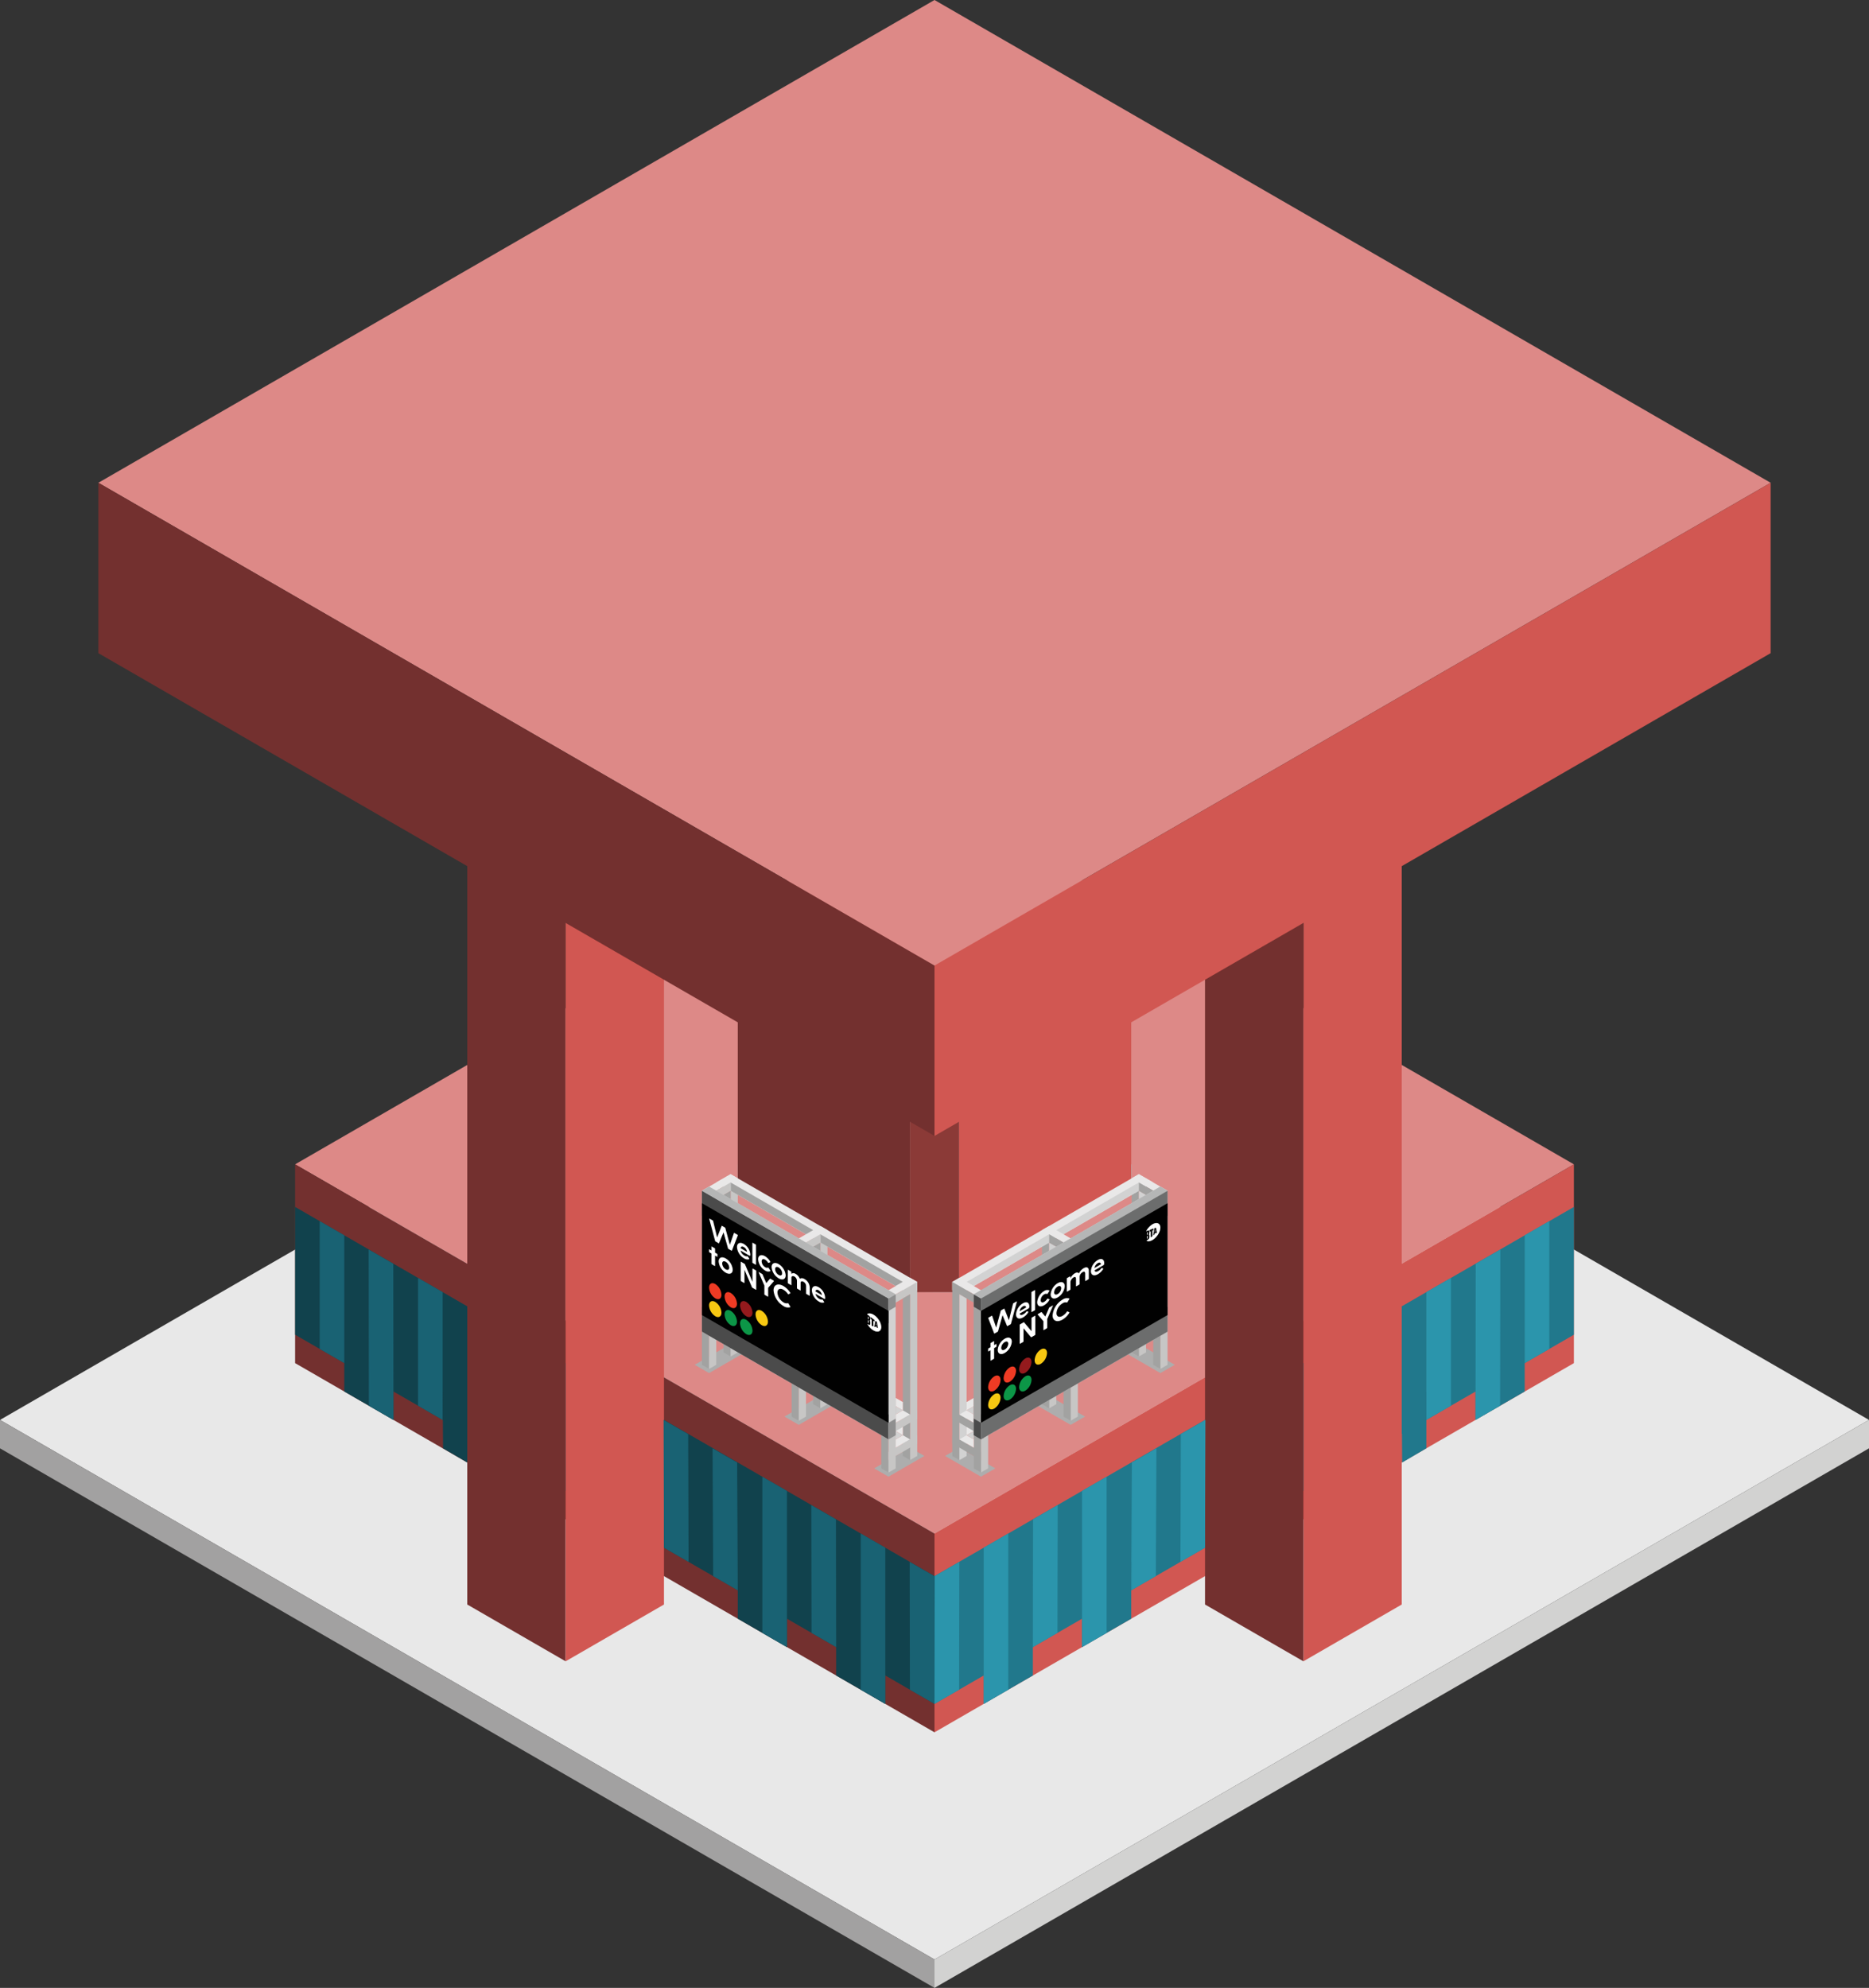 <svg id="Layer_1" data-name="Layer 1" xmlns="http://www.w3.org/2000/svg" viewBox="0 0 190 202.073">
  <rect x="0" y="0" width="190" height="202.073" fill="#333333" stroke="none"/>
  <defs>
    <style>
      .concrete-top {
        fill: #e8e8e8;
      }

      .concrete-right {
        fill: #d2d2d1;
      }

      .concrete-left {
        fill: #a2a1a1;
      }

      .top-prim {
        fill: #dd8987;
      }

      .cls-1 {
        fill: #bababa;
      }

      .exterior-R-prim {
        fill: #d15752;
      }

      .exterior-L-prim {
        fill: #73302f;
      }

      .curtain-L-prim-dark {
        fill: #11424d;
      }

      .curtain-R-prim-dark {
        fill: #21788c;
      }

      .exterior-L-light {
        fill: #8b3a37;
      }

      .curtain-R-prim-light {
        fill: #2b95ac;
      }

      .curtain-L-prim-light {
        fill: #196273;
      }

      .cls-2 {
        fill: #c7c6c5;
      }

      .cls-3 {
        fill: #e9e8e8;
      }

      .cls-4 {
        fill: #a2a2a1;
      }

      .cls-5 {
        fill: #adadad;
      }

      .cls-6 {
        fill: #d2d2d2;
      }

      .cls-7 {
        fill: #4b4b4b;
      }

      .cls-8 {
        fill: #8f8f8f;
      }

      .cls-9 {
        fill: #b5b6b6;
      }

      .cls-10 {
        fill: #010101;
      }

      .cls-11 {
        fill: #fff;
      }

      .cls-12 {
        fill: #f7c812;
      }

      .cls-13 {
        fill: #ef3b24;
      }

      .cls-14 {
        fill: #0c9647;
      }

      .cls-15 {
        fill: #941a1d;
      }

      .cls-16 {
        fill: #6c6d6d;
      }
    </style>
  </defs>
  <title>Artboard 25</title>
  <g id="root">
    <path id="concrete-C3" class="concrete-top" d="M95,199.186l95-54.848L95,89.489,0,144.338Z"/>
    <path id="concrete-C2" class="concrete-right" d="M95,199.186v2.887l95-54.848v-2.887Z"/>
    <path id="concrete-C1" class="concrete-left" d="M0,144.338v2.887l95,54.848v-2.887Z"/>
    <path id="Path" class="top-prim" d="M30,118.357l65,37.528,65-37.528L95,80.829Z"/>
    <path id="Path-2" data-name="Path" class="cls-1" d="M75,118.357v2.887l17.458,10.08,5.023.035,17.529-10.12.031-2.857L95,106.81Z"/>
    <path id="body-R2" class="exterior-R-prim" d="M95,176.092l65-37.528V118.357L95,155.885Z"/>
    <path id="body-L1" class="exterior-L-prim" d="M95,176.092,30,138.564V118.357l65,37.528Z"/>
    <path id="Path-3" data-name="Path" class="curtain-L-prim-dark" d="M85,170.318v-5.773l5,2.887v5.774Z"/>
    <path id="Path-4" data-name="Path" class="curtain-L-prim-dark" d="M75,164.545v-5.773l5,2.887v5.774Z"/>
    <path id="Path-5" data-name="Path" class="curtain-L-prim-dark" d="M35,141.451v-5.773l5,2.887v5.774Z"/>
    <path id="windows-R3" class="curtain-R-prim-dark" d="M160,122.687v12.99L95,173.205v-12.99Z"/>
    <path id="Path-6" data-name="Path" class="curtain-R-prim-dark" d="M105,170.318v-5.774l-5,2.887v5.774Z"/>
    <path id="windows-L2" class="curtain-L-prim-dark" d="M30,122.687v12.99l65,37.528v-12.99Z"/>
    <path id="body-L1-2" data-name="body-L1" class="exterior-L-prim" d="M47.5,85.159l10,5.774V168.875l-10-5.774Z"/>
    <path id="body-R2-2" data-name="body-R2" class="exterior-R-prim" d="M142.5,85.159l-10,5.774V168.875l10-5.774Z"/>
    <path id="body-R2-3" data-name="body-R2" class="exterior-R-prim" d="M57.5,168.875l10-5.774V96.706l-10-5.774Z"/>
    <path id="body-L1-3" data-name="body-L1" class="exterior-L-prim" d="M132.5,168.875l-10-5.774V96.706l10-5.774Z"/>
    <path id="body-C2" class="exterior-L-light" d="M92.5,131.347V111.14l2.5,1.443,2.5-1.443v20.207Z"/>
    <path id="body-R2-4" data-name="body-R2" class="exterior-R-prim" d="M115,121.244V101.036L97.5,111.14v20.207Z"/>
    <path id="body-L1-4" data-name="body-L1" class="exterior-L-prim" d="M75,101.036v20.207l17.5,10.104V111.14Z"/>
    <path id="windows-R4" class="curtain-R-prim-light" d="M97.5,171.762l.021-12.99-2.5,1.443L95,173.205Z"/>
    <path id="windows-L1" class="curtain-L-prim-light" d="M92.5,171.762l-.021-12.99,2.5,1.443L95,173.205Z"/>
    <path id="windows-R4-2" data-name="windows-R4" class="curtain-R-prim-light" d="M107.5,165.988l.021-12.99-2.5,1.443L105,167.432Z"/>
    <path id="windows-L1-2" data-name="windows-L1" class="curtain-L-prim-light" d="M82.5,165.988l-.021-12.99,2.5,1.443L85,167.432Z"/>
    <path id="windows-R4-3" data-name="windows-R4" class="curtain-R-prim-light" d="M117.5,160.215l.062-12.99-2.5,1.443L115,161.658Z"/>
    <path id="windows-L1-3" data-name="windows-L1" class="curtain-L-prim-light" d="M72.5,160.215l-.062-12.99,2.5,1.443L75,161.658Z"/>
    <path id="Path-7" data-name="Path" class="curtain-R-prim-dark" d="M115,164.545v-5.774l-5,2.887v5.774Z"/>
    <path id="Path-8" data-name="Path" class="curtain-R-prim-dark" d="M155,141.451v-5.774l-5,2.887v5.774Z"/>
    <path id="windows-R4-4" data-name="windows-R4" class="curtain-R-prim-light" d="M152.5,142.894l.021-15.877-2.5,1.443L150,144.338Z"/>
    <path id="windows-L1-4" data-name="windows-L1" class="curtain-L-prim-light" d="M37.5,142.894l-.021-15.877,2.5,1.443L40,144.338Z"/>
    <path id="windows-R4-5" data-name="windows-R4" class="curtain-R-prim-light" d="M102.5,171.762V155.885L100,157.328v15.877Z"/>
    <path id="windows-L1-5" data-name="windows-L1" class="curtain-L-prim-light" d="M87.5,171.762V155.885L90,157.328v15.877Z"/>
    <path id="windows-R4-6" data-name="windows-R4" class="curtain-R-prim-light" d="M112.5,165.988V150.111l-2.5,1.443v15.877Z"/>
    <path id="windows-L1-6" data-name="windows-L1" class="curtain-L-prim-light" d="M77.5,165.988V150.111l2.5,1.443v15.877Z"/>
    <path id="windows-R4-7" data-name="windows-R4" class="curtain-R-prim-light" d="M122.5,157.328l.042-12.99-2.5,1.443L120,158.771Z"/>
    <path id="windows-L1-7" data-name="windows-L1" class="curtain-L-prim-light" d="M67.5,157.328l-.042-12.99,2.5,1.443L70,158.771Z"/>
    <path id="windows-R4-8" data-name="windows-R4" class="curtain-R-prim-light" d="M157.5,137.121V124.13l-2.5,1.443v12.99Z"/>
    <path id="windows-L1-8" data-name="windows-L1" class="curtain-L-prim-light" d="M32.5,137.121V124.13l2.5,1.443v12.99Z"/>
    <path id="windows-R4-9" data-name="windows-R4" class="curtain-R-prim-light" d="M147.5,142.894v-12.99l-2.5,1.443v12.99Z"/>
    <path id="windows-L1-9" data-name="windows-L1" class="curtain-L-prim-light" d="M42.5,142.894v-12.99l2.5,1.443v12.99Z"/>
    <path id="Path-9" data-name="Path" class="curtain-R-prim-dark" d="M145,147.224v-5.774l-2.5,1.443.042,5.774Z"/>
    <path id="Path-10" data-name="Path" class="curtain-L-prim-dark" d="M45.041,147.224,45,141.451l2.5,1.443v5.773Z"/>
    <path id="anchor_10_98.15_170" class="top-prim" d="M10,49.075,95,0l85,49.075L95,98.15Z"/>
    <path id="body-R2-5" data-name="body-R2" class="exterior-R-prim" d="M95,115.47l85-49.075v-17.32L95,98.15Z"/>
    <path id="body-L1-5" data-name="body-L1" class="exterior-L-prim" d="M95,115.47,10,66.395v-17.32L95,98.15Z"/>
  </g>
  <g>
    <g id="Group-2" data-name="Group">
      <path id="Path-11" data-name="Path" class="cls-2" d="M84.123,125.043v4.212l-.73.421v-3.37l-1.459.843-.73-.421Z"/>
      <path id="Path-12" data-name="Path" class="cls-3" d="M71.355,121.042l2.918-1.685.73.421-2.918,1.685Z"/>
      <path id="Path-13" data-name="Path" class="cls-2" d="M75.003,119.778V123.99l-.73.421v-3.37l-1.459.843-.73-.421Z"/>
      <path id="Path-14" data-name="Path" class="cls-4" d="M73.543,123.99V121.463l.73-.421v3.37Z"/>
      <path id="Path-15" data-name="Path" class="cls-3" d="M80.475,126.307l2.918-1.685.73.421-2.918,1.685Z"/>
      <path id="Path-16" data-name="Path" class="cls-4" d="M82.663,129.256v-2.527l.73-.421v3.37Z"/>
      <path id="Path-17" data-name="Path" class="cls-3" d="M72.814,120.199,92.513,131.573l.73-.421v-.842L74.273,119.357Z"/>
      <path id="Path-18" data-name="Path" class="cls-4" d="M74.273,121.042v-.842l8.39,4.844-.73.421Z"/>
      <path id="Path-19" data-name="Path" class="cls-4" d="M83.393,126.307v-.842l8.39,4.844-.73.421Z"/>
      <path id="Path-20" data-name="Path" class="cls-5" d="M90.324,150.107,93.972,148l-1.459-.842-3.648,2.106Z"/>
      <path id="Path-21" data-name="Path" class="cls-5" d="M81.204,144.841l3.648-2.106-1.459-.843-3.648,2.106Z"/>
      <path id="Path-22" data-name="Path" class="cls-5" d="M72.084,139.576l3.648-2.106-1.459-.843-3.648,2.106Z"/>
      <path id="Path-23" data-name="Path" class="cls-4" d="M89.595,149.264l.73.421v-3.37l-.73-.421Z"/>
      <path id="Path-24" data-name="Path" class="cls-2" d="M91.054,149.264l-.73.421v-3.791l.73-.421Z"/>
      <path id="Path-25" data-name="Path" class="cls-4" d="M80.475,143.999l.73.421v-3.37l-.73-.421Z"/>
      <path id="Path-26" data-name="Path" class="cls-2" d="M81.934,143.999l-.73.421v-3.791l.73-.421Z"/>
      <path id="Path-27" data-name="Path" class="cls-4" d="M82.663,142.735l.73.421v-3.37l-.73-.421Z"/>
      <path id="Path-28" data-name="Path" class="cls-2" d="M84.123,142.735l-.73.421v-3.791l.73-.421Z"/>
      <path id="Path-29" data-name="Path" class="cls-4" d="M73.543,137.47l.73.421v-3.37l-.73-.421Z"/>
      <path id="Path-30" data-name="Path" class="cls-2" d="M75.003,137.47l-.73.421V134.1l.73-.421Z"/>
      <path id="Path-31" data-name="Path" class="cls-4" d="M71.355,138.733l.73.421v-3.37l-.73-.421Z"/>
      <path id="Path-32" data-name="Path" class="cls-2" d="M72.814,138.733l-.73.421v-3.791l.73-.421Z"/>
      <path id="Path-33" data-name="Path" class="cls-3" d="M89.595,131.573l2.918-1.685.73.421-2.918,1.685Z"/>
      <path id="Path-34" data-name="Path" class="cls-2" d="M93.243,130.309V148l-.73.421V131.573l-1.459.842-.73-.421Z"/>
      <path id="Path-35" data-name="Path" class="cls-4" d="M91.783,148V131.994l.73-.421v16.849Z"/>
      <path id="Path-36" data-name="Path" class="cls-2" d="M90.324,148.422l2.918-1.685v-.843l-2.918,1.685Z"/>
      <path id="Path-37" data-name="Path" class="cls-3" d="M91.054,146.316l.73-.421.73.421-1.459.843Z"/>
      <path id="Path-38" data-name="Path" class="cls-3" d="M91.054,142.946v-.843l.73.421v.843Z"/>
      <path id="Path-39" data-name="Path" class="cls-3" d="M91.054,145.473v-.843l.73.421v.842Z"/>
      <path id="Path-40" data-name="Path" class="cls-6" d="M91.054,143.788l.73-.421-.73-.421Z"/>
      <path id="Path-41" data-name="Path" class="cls-6" d="M91.054,146.316l.73-.421-.73-.421Z"/>
      <path id="Path-42" data-name="Path" class="cls-2" d="M90.324,145.052l2.918-1.685v.843l-2.918,1.685Z"/>
      <path id="Path-43" data-name="Path" class="cls-3" d="M91.783,143.367l.73.421-1.459.842v-.842Z"/>
      <path id="Path-44" data-name="Path" class="cls-4" d="M91.054,131.573l-.73.421v14.322l.73-.421Z"/>
      <path id="Path-45" data-name="Path" class="cls-2" d="M83.393,125.465l-1.459.843.73.421.73-.421Z"/>
      <path id="Path-46" data-name="Path" class="cls-2" d="M74.273,120.199l-1.459.842.73.421.73-.421Z"/>
      <g id="Group-3" data-name="Group">
        <path id="Path-47" data-name="Path" class="cls-6" d="M72.084,120.621l-.73.421v14.322l18.969,10.952.73-.421V131.573Z"/>
        <path id="Path-48" data-name="Path" class="cls-7" d="M90.324,143.788,71.355,132.836v2.527l18.969,10.952Z"/>
        <path id="Path-49" data-name="Path" class="cls-8" d="M90.324,144.631l.73-.421v1.685l-.73.421Z"/>
        <path id="Path-50" data-name="Path" class="cls-7" d="M90.324,131.994v2.527L71.355,123.569v-2.528Z"/>
        <path id="Path-51" data-name="Path" class="cls-9" d="M72.084,120.621l-.73.421,18.969,10.952.73-.421Z"/>
        <path id="Path-52" data-name="Path" class="cls-10" d="M90.324,133.257l-18.969-10.952v11.373l18.969,10.952Z"/>
        <path id="Path-53" data-name="Path" class="cls-8" d="M90.324,133.257l.73-.421v-1.264l-.73.421Z"/>
        <path id="Path-54" data-name="Path" class="cls-11" d="M88.303,134.284a.069.069,0,0,0-.042-.073l-.032-.018v.267l.032.014c.032.014.042.006.042-.031Z"/>
        <path id="Path-55" data-name="Path" class="cls-11" d="M88.302,134.065V133.92a.083.083,0,0,0-.042-.079L88.23,133.82v.252l.029.018C88.292,134.109,88.302,134.102,88.302,134.065Z"/>
        <path id="Path-56" data-name="Path" class="cls-11" d="M89.059,134.48c-.013.092-.017.106-.03.203.031.016.035.016.066.032-.013-.104-.018-.122-.03-.231Z"/>
        <path id="Compound_Path" data-name="Compound Path" class="cls-11" d="M88.791,133.631a.862.862,0,0,0-.369-.123.398.398,0,0,0-.287.084l.166.128a.336.336,0,0,1,.166.312v.113c0,.054-.013.083-.063.078v.01a.232.232,0,0,1,.069.166v.128c0,.132-.029.172-.17.118l-.129-.05a1.866,1.866,0,0,0,.324.42,1.41,1.41,0,0,0,.396.277.671.671,0,0,0,.371.065.354.354,0,0,0,.253-.162.579.579,0,0,0,.074-.35,1.279,1.279,0,0,0-.124-.451,1.847,1.847,0,0,0-.291-.441,1.59,1.59,0,0,0-.387-.323Zm-.008.628v.57c-.057-.022-.114-.043-.17-.065v-.625l-.113-.08v-.186l.396.305v.162Zm.351.697c-.004-.035-.009-.047-.013-.083l-.117-.053c-.004.035-.009.045-.013.08l-.12-.046.116-.597.154.118.106.623Z"/>
        <path id="Compound_Path-2" data-name="Compound Path" class="cls-11" d="M76.837,129.131l-.301-.174c-.025-.015-.042-.008-.042.018v1.324l-.758-1.775a.118.118,0,0,0-.051-.058l-.346-.2c-.025-.015-.042-.008-.042.018v1.887a.082.082,0,0,0,.042.067l.301.174c.025.015.042.008.042-.018V129.07l.758,1.775a.115.115,0,0,0,.051.058l.346.2c.025.015.042.008.042-.018v-1.887A.081.081,0,0,0,76.837,129.131Zm1.803,1.041-.315-.182c-.023-.013-.039-.014-.051-.001l-.375.443-.374-.875a.118.118,0,0,0-.051-.058l-.318-.184c-.034-.019-.045-.006-.028.035l.577,1.331v.882a.081.081,0,0,0,.042.067l.301.174c.025.015.042.007.042-.018v-.873l.577-.672C78.684,130.218,78.673,130.192,78.64,130.172Zm1.512,2.338c-.017-.029-.039-.042-.059-.037a.56.56,0,0,1-.445-.088,1.265,1.265,0,0,1-.614-.991c0-.366.27-.483.614-.285a1.393,1.393,0,0,1,.445.426c.02.028.042.041.059.031l.186-.093c.02-.008.02-.028,0-.059a2.063,2.063,0,0,0-.687-.681c-.563-.325-1.014-.138-1.014.431a2.087,2.087,0,0,0,1.014,1.599.786.786,0,0,0,.687.112c.02-.008.02-.028,0-.059ZM72.89,127.444l-.197-.114v-.38a.081.081,0,0,0-.042-.067l-.287-.166c-.025-.015-.042-.007-.042.018v.38l-.197-.114c-.025-.015-.042-.008-.042.018v.22a.082.082,0,0,0,.042.067l.197.114v1.034a.082.082,0,0,0,.042.067l.287.166c.025.015.042.007.042-.018v-1.034l.197.114c.025.015.042.007.042-.018v-.219A.082.082,0,0,0,72.89,127.444Zm.885,1.927c.397.229.715.095.715-.311a1.477,1.477,0,0,0-.715-1.137c-.397-.229-.716-.095-.716.311A1.478,1.478,0,0,0,73.775,129.372Zm0-.344a.738.738,0,0,1-.358-.587c0-.222.158-.289.358-.174a.742.742,0,0,1,.358.587C74.132,129.077,73.972,129.142,73.775,129.028Zm1.197-3.509-.313-.181c-.022-.013-.042-.016-.048.006l-.414,1.192-.459-1.696a.117.117,0,0,0-.019-.04.11.11,0,0,0-.025-.02l-.287-.166a.055.055,0,0,0-.022-.008.019.019,0,0,0-.022.015l-.459,1.166-.409-1.667a.096.096,0,0,0-.048-.061l-.313-.181c-.031-.018-.045-.006-.034.028l.597,2.235a.109.109,0,0,0,.051.063l.299.172c.022.013.039.011.048-.006l.456-1.097.456,1.624a.1.1,0,0,0,.048.061l.298.172c.023.013.045.015.054-.003l.6-1.544A.057.057,0,0,0,74.972,125.52Zm1.301,2.005a1.34,1.34,0,0,0-.656-1.072c-.4-.231-.696-.084-.696.322a1.446,1.446,0,0,0,.727,1.143.59.59,0,0,0,.513.085c.022-.01.022-.029.003-.06l-.124-.193c-.02-.031-.037-.041-.062-.038a.444.444,0,0,1-.293-.073.768.768,0,0,1-.395-.515l.884.511C76.259,127.682,76.273,127.634,76.273,127.524ZM75.62,126.77a.67.67,0,0,1,.324.488l-.659-.38C75.315,126.701,75.45,126.672,75.62,126.77Zm.865-.419v1.972a.081.081,0,0,0,.042.067l.287.166c.025.015.042.008.042-.018v-1.972a.081.081,0,0,0-.042-.067l-.287-.166C76.501,126.318,76.484,126.325,76.484,126.35Zm1.298,2.457a.726.726,0,0,1-.355-.585c0-.217.146-.296.355-.175a.879.879,0,0,1,.287.29c.023.033.042.047.062.038l.172-.067c.017-.007.02-.028.003-.058a1.529,1.529,0,0,0-.532-.552c-.397-.229-.704-.088-.704.317a1.454,1.454,0,0,0,.704,1.131.549.549,0,0,0,.541.067c.017-.01.014-.034-.003-.061l-.172-.263c-.02-.031-.04-.042-.062-.036A.335.335,0,0,1,77.783,128.807Zm1.372,1.136c.397.229.716.095.716-.311a1.478,1.478,0,0,0-.716-1.137c-.397-.229-.715-.095-.715.311A1.477,1.477,0,0,0,79.154,129.943Zm0-.344a.738.738,0,0,1-.358-.587c0-.222.158-.289.358-.174a.742.742,0,0,1,.358.587C79.512,129.648,79.352,129.713,79.154,129.599Zm2.648.424c-.226-.13-.389-.117-.487-.025a1.022,1.022,0,0,0-.425-.502c-.2-.116-.346-.09-.437.004v-.003l-.011-.187a.085.085,0,0,0-.042-.067l-.276-.16c-.025-.015-.042-.007-.042.018v1.296a.082.082,0,0,0,.042.067l.287.166c.025.015.042.008.042-.018v-.755c0-.065.096-.215.304-.095a.511.511,0,0,1,.259.456v.718a.082.082,0,0,0,.042.067l.287.166c.025.015.042.008.042-.018v-.76c0-.099.096-.21.304-.089a.51.51,0,0,1,.256.455v.718a.081.081,0,0,0,.042.067l.287.166c.025.015.042.007.042-.018v-.786A1.041,1.041,0,0,0,81.802,130.024Zm2.081,1.895a1.34,1.34,0,0,0-.656-1.072c-.4-.231-.696-.084-.696.322a1.447,1.447,0,0,0,.727,1.143.588.588,0,0,0,.513.085c.022-.009.022-.029.003-.06l-.124-.193c-.02-.031-.037-.041-.062-.038a.445.445,0,0,1-.293-.073.767.767,0,0,1-.394-.515l.884.511C83.87,132.076,83.884,132.028,83.884,131.918Zm-.653-.755a.671.671,0,0,1,.324.489l-.659-.381C82.926,131.095,83.061,131.066,83.23,131.163Z"/>
        <path id="Path-57" data-name="Path" class="cls-12" d="M72.084,132.707h0c0-.402.282-.564.63-.364h0a1.394,1.394,0,0,1,.63,1.091h0c0,.402-.282.564-.63.364h0A1.394,1.394,0,0,1,72.084,132.707Z"/>
        <path id="Path-58" data-name="Path" class="cls-13" d="M72.084,130.888h0c0-.402.282-.565.63-.364h0a1.393,1.393,0,0,1,.63,1.091h0c0,.402-.282.565-.63.364h0A1.394,1.394,0,0,1,72.084,130.888Z"/>
        <path id="Path-59" data-name="Path" class="cls-14" d="M73.66,133.617h0c0-.402.282-.565.63-.364h0a1.394,1.394,0,0,1,.63,1.091h0c0,.402-.283.565-.63.364h0A1.394,1.394,0,0,1,73.66,133.617Z"/>
        <path id="Path-60" data-name="Path" class="cls-13" d="M73.66,131.798h0c0-.402.282-.565.63-.364h0a1.394,1.394,0,0,1,.63,1.091h0c0,.402-.283.565-.63.364h0A1.394,1.394,0,0,1,73.66,131.798Z"/>
        <path id="Path-61" data-name="Path" class="cls-14" d="M75.235,134.526h0c0-.402.282-.565.63-.364h0a1.394,1.394,0,0,1,.63,1.091h0c0,.402-.282.565-.63.364h0A1.393,1.393,0,0,1,75.235,134.526Z"/>
        <path id="Path-62" data-name="Path" class="cls-15" d="M75.235,132.707h0c0-.402.282-.564.63-.364h0a1.394,1.394,0,0,1,.63,1.091h0c0,.402-.282.564-.63.364h0A1.393,1.393,0,0,1,75.235,132.707Z"/>
        <path id="Path-63" data-name="Path" class="cls-12" d="M76.81,133.617h0c0-.402.282-.565.63-.364h0a1.394,1.394,0,0,1,.63,1.091h0c0,.402-.282.565-.63.364h0A1.394,1.394,0,0,1,76.81,133.617Z"/>
      </g>
    </g>
    <g id="Group-4" data-name="Group">
      <path id="Path-64" data-name="Path" class="cls-4" d="M105.925,125.043v4.212l.73.421v-3.37l1.459.843.73-.421Z"/>
      <path id="Path-65" data-name="Path" class="cls-3" d="M118.693,121.042l-2.918-1.685-.73.421,2.918,1.685Z"/>
      <path id="Path-66" data-name="Path" class="cls-4" d="M115.045,119.778V123.99l.73.421v-3.37l1.459.843.73-.421Z"/>
      <path id="Path-67" data-name="Path" class="cls-6" d="M116.504,123.99V121.463l-.73-.421v3.37Z"/>
      <path id="Path-68" data-name="Path" class="cls-3" d="M109.573,126.307l-2.918-1.685-.73.421,2.918,1.685Z"/>
      <path id="Path-69" data-name="Path" class="cls-6" d="M107.384,129.256v-2.527l-.73-.421v3.37Z"/>
      <path id="Path-70" data-name="Path" class="cls-3" d="M117.233,120.199l-19.699,11.373-.73-.421v-.842l18.969-10.952Z"/>
      <path id="Path-71" data-name="Path" class="cls-6" d="M115.774,121.042v-.842l-8.39,4.844.73.421Z"/>
      <path id="Path-72" data-name="Path" class="cls-6" d="M106.654,126.307v-.842l-8.39,4.844.73.421Z"/>
      <path id="Path-73" data-name="Path" class="cls-5" d="M99.723,150.107,96.075,148l1.459-.842,3.648,2.106Z"/>
      <path id="Path-74" data-name="Path" class="cls-5" d="M108.843,144.841l-3.648-2.106,1.459-.843,3.648,2.106Z"/>
      <path id="Path-75" data-name="Path" class="cls-5" d="M117.963,139.576l-3.648-2.106,1.459-.843,3.648,2.106Z"/>
      <path id="Path-76" data-name="Path" class="cls-2" d="M100.453,149.264l-.73.421v-3.37l.73-.421Z"/>
      <path id="Path-77" data-name="Path" class="cls-4" d="M98.994,149.264l.73.421v-3.791l-.73-.421Z"/>
      <path id="Path-78" data-name="Path" class="cls-2" d="M109.573,143.999l-.73.421v-3.37l.73-.421Z"/>
      <path id="Path-79" data-name="Path" class="cls-4" d="M108.114,143.999l.73.421v-3.791l-.73-.421Z"/>
      <path id="Path-80" data-name="Path" class="cls-2" d="M107.384,142.735l-.73.421v-3.37l.73-.421Z"/>
      <path id="Path-81" data-name="Path" class="cls-4" d="M105.925,142.735l.73.421v-3.791l-.73-.421Z"/>
      <path id="Path-82" data-name="Path" class="cls-2" d="M116.504,137.47l-.73.421v-3.37l.73-.421Z"/>
      <path id="Path-83" data-name="Path" class="cls-4" d="M115.045,137.47l.73.421V134.1l-.73-.421Z"/>
      <path id="Path-84" data-name="Path" class="cls-2" d="M118.693,138.733l-.73.421v-3.37l.73-.421Z"/>
      <path id="Path-85" data-name="Path" class="cls-4" d="M117.233,138.733l.73.421v-3.791l-.73-.421Z"/>
      <path id="Path-86" data-name="Path" class="cls-3" d="M100.453,131.573l-2.918-1.685-.73.421,2.918,1.685Z"/>
      <path id="Path-87" data-name="Path" class="cls-4" d="M96.805,130.309V148l.73.421V131.573l1.459.842.73-.421Z"/>
      <path id="Path-88" data-name="Path" class="cls-6" d="M98.264,148V131.994l-.73-.421v16.849Z"/>
      <path id="Path-89" data-name="Path" class="cls-4" d="M99.723,148.422l-2.918-1.685v-.843l2.918,1.685Z"/>
      <path id="Path-90" data-name="Path" class="cls-3" d="M98.994,146.316l-.73-.421-.73.421,1.459.843Z"/>
      <path id="Path-91" data-name="Path" class="cls-3" d="M98.994,142.946v-.843l-.73.421v.843Z"/>
      <path id="Path-92" data-name="Path" class="cls-3" d="M98.994,145.473v-.843l-.73.421v.842Z"/>
      <path id="Path-93" data-name="Path" class="cls-6" d="M98.994,143.788l-.73-.421.73-.421Z"/>
      <path id="Path-94" data-name="Path" class="cls-6" d="M98.994,146.316l-.73-.421.73-.421Z"/>
      <path id="Path-95" data-name="Path" class="cls-4" d="M99.723,145.052l-2.918-1.685v.843l2.918,1.685Z"/>
      <path id="Path-96" data-name="Path" class="cls-3" d="M98.264,143.367l-.73.421,1.459.842v-.842Z"/>
      <path id="Path-97" data-name="Path" class="cls-4" d="M98.994,131.573l.73.421v14.322l-.73-.421Z"/>
      <path id="Path-98" data-name="Path" class="cls-9" d="M98.994,131.573l.73.421,18.969-10.952-.73-.421Z"/>
      <path id="Path-99" data-name="Path" class="cls-4" d="M106.654,125.465l1.459.843-.73.421-.73-.421Z"/>
      <path id="Path-100" data-name="Path" class="cls-4" d="M115.774,120.199l1.459.842-.73.421-.73-.421Z"/>
      <g id="Group-5" data-name="Group">
        <path id="Path-101" data-name="Path" class="cls-4" d="M98.994,131.573l.73.421v14.322l-.73-.421Z"/>
        <path id="Path-102" data-name="Path" class="cls-7" d="M100.088,144.42l-.365.21-.73-.421v1.685l.73.421.365-.211Z"/>
        <path id="Path-103" data-name="Path" class="cls-7" d="M100.088,131.783v1.264l-.365.21-.73-.421v-1.264l.73.421Z"/>
        <path id="Path-104" data-name="Path" class="cls-6" d="M100.453,130.73l-.73,1.264v14.322l18.969-10.952v-14.322l-.73-.421Z"/>
        <path id="Path-105" data-name="Path" class="cls-9" d="M98.994,131.573l.73.421,18.969-10.952-.73-.421Z"/>
        <path id="Path-106" data-name="Path" class="cls-16" d="M118.693,132.836,99.723,143.788v2.527l18.969-10.952Z"/>
        <path id="Path-107" data-name="Path" class="cls-16" d="M118.693,121.042v2.528L99.723,134.521v-2.527Z"/>
        <path id="Path-108" data-name="Path" class="cls-10" d="M118.693,122.306,99.723,133.257v11.373l18.969-10.952Z"/>
        <path id="Path-109" data-name="Path" class="cls-11" d="M116.672,125.665c0-.037-.01-.043-.042-.024l-.032.019v.267l.032-.022a.082.082,0,0,0,.042-.079Z"/>
        <path id="Path-110" data-name="Path" class="cls-11" d="M116.67,125.449v-.146c0-.037-.01-.045-.042-.03l-.029.013v.252l.029-.016A.069.069,0,0,0,116.67,125.449Z"/>
        <path id="Path-111" data-name="Path" class="cls-11" d="M117.427,124.989c-.013.107-.017.126-.03.237.031-.02.035-.024.066-.044-.013-.09-.018-.102-.03-.196Z"/>
        <path id="Compound_Path-3" data-name="Compound Path" class="cls-11" d="M117.159,124.45a1.574,1.574,0,0,0-.369.302,1.854,1.854,0,0,0-.287.414l.166-.064c.137-.052.166-.012.166.12v.113a.199.199,0,0,1-.063.151v.01c.05-.003.069.026.069.086v.128a.339.339,0,0,1-.17.315l-.129.1a.451.451,0,0,0,.324.046,1.038,1.038,0,0,0,.396-.181,1.808,1.808,0,0,0,.624-.817,1.075,1.075,0,0,0,.074-.435.467.467,0,0,0-.124-.308.385.385,0,0,0-.291-.105.842.842,0,0,0-.387.124Zm-.008.637v.57c-.057.044-.114.088-.17.132v-.625l-.113.05v-.186l.396-.152v.162Zm.351.292c-.004-.03-.009-.036-.013-.067l-.117.082c-.004.04-.009.055-.013.096l-.12.093.116-.731.154-.059.106.5Z"/>
        <path id="Compound_Path-4" data-name="Compound Path" class="cls-11" d="M105.205,133.753l-.301.174a.082.082,0,0,0-.042.067v1.324l-.758-.901c-.011-.013-.028-.012-.051.001l-.346.2a.081.081,0,0,0-.042.067v1.887c0,.025.017.033.042.018l.301-.174a.081.081,0,0,0,.042-.067v-1.324l.758.9c.011.013.028.012.051-.001l.346-.2a.081.081,0,0,0,.042-.067V133.771C105.247,133.746,105.231,133.739,105.205,133.753Zm1.803-1.041-.315.182a.117.117,0,0,0-.051.058l-.375.875-.374-.443c-.011-.013-.028-.012-.051.001l-.318.184c-.034.019-.045.046-.028.067l.577.664v.882c0,.025.017.033.042.018l.301-.174a.081.081,0,0,0,.042-.067v-.873l.577-1.339C107.053,132.706,107.041,132.693,107.008,132.713Zm1.512.591c-.017-.01-.039.003-.059.032a1.387,1.387,0,0,1-.445.426c-.344.198-.614.081-.614-.282a1.266,1.266,0,0,1,.614-.994.561.561,0,0,1,.445-.088c.02.006.042-.008.059-.037l.186-.307c.02-.031.02-.051,0-.059a.788.788,0,0,0-.687.112,2.088,2.088,0,0,0-1.014,1.602c0,.566.451.754,1.014.429a2.069,2.069,0,0,0,.687-.681c.02-.031.02-.051,0-.059Zm-7.262,3.32-.197.114v-.38c0-.025-.017-.032-.042-.018l-.287.166a.082.082,0,0,0-.042.067v.38l-.197.114a.082.082,0,0,0-.042.067v.22c0,.025.017.032.042.018l.197-.114V138.29c0,.025.017.032.042.018l.287-.166a.082.082,0,0,0,.042-.067v-1.034l.197-.114a.081.081,0,0,0,.042-.067v-.22C101.301,136.616,101.284,136.609,101.258,136.623Zm.885.906a1.478,1.478,0,0,0,.715-1.137c0-.406-.318-.54-.715-.311a1.478,1.478,0,0,0-.716,1.137C101.427,137.624,101.746,137.759,102.143,137.53Zm0-.344c-.2.116-.358.049-.358-.174a.738.738,0,0,1,.358-.587c.197-.114.358-.049.358.174A.742.742,0,0,1,102.143,137.186Zm1.197-4.891-.313.18a.094.094,0,0,0-.048.062l-.414,1.67-.459-1.166c-.005-.011-.011-.016-.02-.017a.056.056,0,0,0-.025.009l-.287.166a.119.119,0,0,0-.022.019.084.084,0,0,0-.022.041l-.459,1.696-.409-1.195c-.008-.02-.025-.019-.048-.006l-.313.181c-.031.018-.045.046-.034.067l.597,1.545c.006.019.028.018.051.005l.299-.172a.104.104,0,0,0,.048-.061l.456-1.624.456,1.097c.006.019.025.019.048.006l.298-.172a.121.121,0,0,0,.054-.065l.6-2.236C103.382,132.291,103.371,132.277,103.34,132.295Zm1.301.502c0-.374-.257-.545-.656-.314a1.43,1.43,0,0,0-.696,1.126c0,.406.296.553.727.304a1.547,1.547,0,0,0,.513-.507c.022-.036.022-.055.003-.064l-.124-.05c-.02-.008-.037.001-.062.033a.982.982,0,0,1-.293.265c-.217.125-.358.102-.395-.06l.884-.51C104.627,132.972,104.641,132.907,104.641,132.797Zm-.653,0c.166-.096.298-.065.324.114l-.659.38A.699.699,0,0,1,103.988,132.797Zm.865-1.417v1.972c0,.025.017.032.042.018l.287-.166a.081.081,0,0,0,.042-.067v-1.972c0-.025-.017-.032-.042-.018l-.287.166A.081.081,0,0,0,104.853,131.38Zm1.298.957c-.208.12-.355.041-.355-.175a.726.726,0,0,1,.355-.585.321.321,0,0,1,.287-.042c.023.007.042-.002.062-.033l.172-.265c.017-.027.02-.051.003-.061a.537.537,0,0,0-.532.062,1.453,1.453,0,0,0-.704,1.13c0,.406.307.547.704.318a1.543,1.543,0,0,0,.541-.557c.017-.029.014-.05-.003-.057l-.172-.064c-.02-.008-.04.003-.062.036A.897.897,0,0,1,106.151,132.337Zm1.372-.449a1.478,1.478,0,0,0,.716-1.137c0-.406-.318-.54-.716-.311a1.477,1.477,0,0,0-.715,1.137C106.808,131.983,107.126,132.118,107.523,131.888Zm0-.344c-.2.116-.358.049-.358-.174a.738.738,0,0,1,.358-.587c.197-.114.358-.049.358.174A.742.742,0,0,1,107.523,131.545Zm2.648-2.633a1.233,1.233,0,0,0-.487.537c-.087-.116-.242-.116-.425-.011a1.115,1.115,0,0,0-.437.508v-.003l-.011-.174c-.003-.024-.017-.032-.042-.018l-.276.159a.081.081,0,0,0-.042.067v1.296c0,.025.017.032.042.018l.287-.166a.082.082,0,0,0,.042-.067v-.755a.685.685,0,0,1,.304-.446c.135-.078.259-.071.259.158v.718c0,.025.017.032.042.018l.287-.166a.082.082,0,0,0,.042-.067v-.76a.611.611,0,0,1,.304-.44c.132-.076.256-.069.256.159v.718c0,.025.017.033.042.018l.287-.166a.081.081,0,0,0,.042-.067v-.786C110.689,128.827,110.472,128.738,110.171,128.912Zm2.081-.509c0-.375-.256-.545-.656-.314a1.431,1.431,0,0,0-.696,1.126c0,.406.296.553.727.304a1.544,1.544,0,0,0,.513-.507c.022-.036.022-.055.003-.064l-.124-.05c-.02-.009-.037.001-.062.033a.983.983,0,0,1-.293.265c-.217.125-.358.102-.394-.06l.884-.511C112.238,128.577,112.252,128.513,112.252,128.403Zm-.653,0c.166-.096.299-.065.324.114l-.659.381A.701.701,0,0,1,111.599,128.403Z"/>
        <path id="Path-112" data-name="Path" class="cls-12" d="M100.453,142.816h0a1.395,1.395,0,0,1,.63-1.091h0c.348-.201.63-.038.63.364h0a1.394,1.394,0,0,1-.63,1.091h0C100.735,143.381,100.453,143.218,100.453,142.816Z"/>
        <path id="Path-113" data-name="Path" class="cls-13" d="M100.453,140.998h0a1.394,1.394,0,0,1,.63-1.091h0c.348-.201.63-.038.63.364h0a1.394,1.394,0,0,1-.63,1.091h0C100.735,141.562,100.453,141.399,100.453,140.998Z"/>
        <path id="Path-114" data-name="Path" class="cls-14" d="M102.028,141.907h0a1.394,1.394,0,0,1,.63-1.091h0c.348-.201.63-.038.63.364h0a1.393,1.393,0,0,1-.63,1.091h0C102.311,142.472,102.028,142.309,102.028,141.907Z"/>
        <path id="Path-115" data-name="Path" class="cls-13" d="M102.028,140.088h0a1.394,1.394,0,0,1,.63-1.091h0c.348-.201.63-.038.63.364h0a1.394,1.394,0,0,1-.63,1.091h0C102.311,140.653,102.028,140.49,102.028,140.088Z"/>
        <path id="Path-116" data-name="Path" class="cls-14" d="M103.603,140.998h0a1.394,1.394,0,0,1,.63-1.091h0c.348-.201.63-.038.63.364h0a1.394,1.394,0,0,1-.63,1.091h0C103.886,141.562,103.603,141.399,103.603,140.998Z"/>
        <path id="Path-117" data-name="Path" class="cls-15" d="M103.603,139.179h0a1.394,1.394,0,0,1,.63-1.091h0c.348-.201.63-.038.63.364h0a1.394,1.394,0,0,1-.63,1.091h0C103.886,139.743,103.603,139.58,103.603,139.179Z"/>
        <path id="Path-118" data-name="Path" class="cls-12" d="M105.179,138.269h0a1.394,1.394,0,0,1,.63-1.091h0c.348-.201.63-.038.63.364h0a1.394,1.394,0,0,1-.63,1.091h0C105.461,138.833,105.179,138.67,105.179,138.269Z"/>
      </g>
    </g>
  </g>
</svg>

